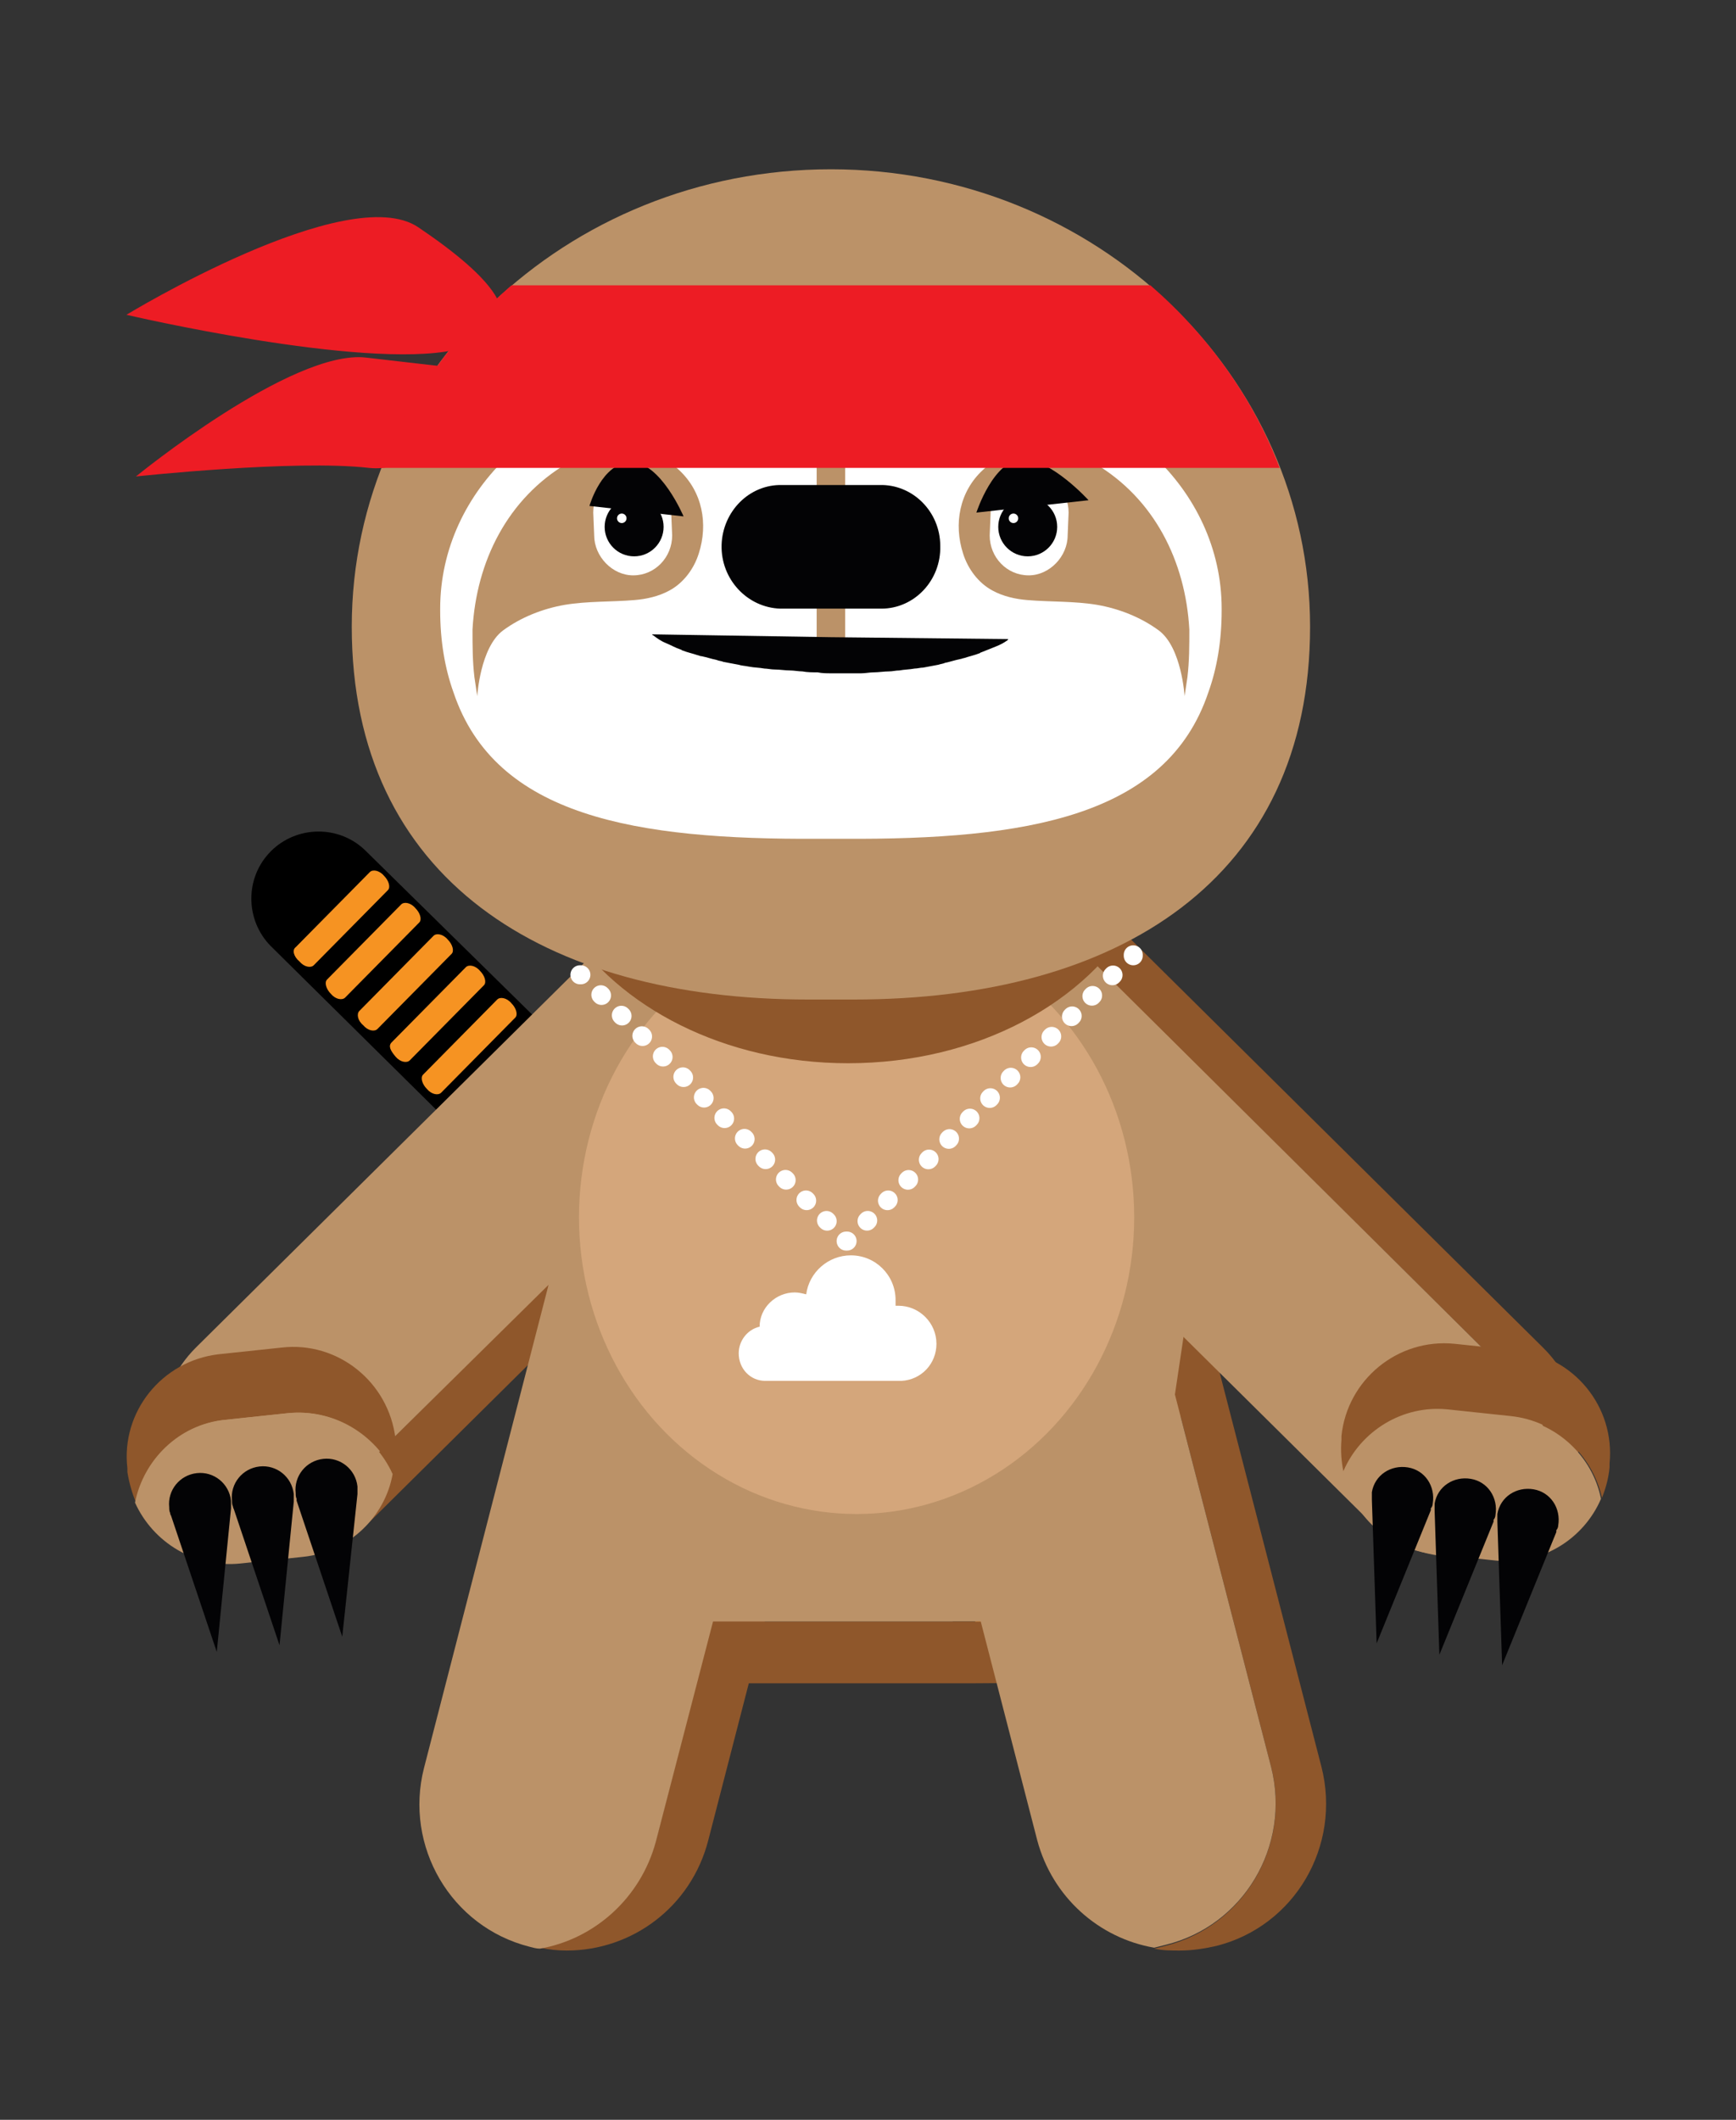 <?xml version="1.0" encoding="utf-8"?>
<!-- Generator: Adobe Illustrator 22.0.1, SVG Export Plug-In . SVG Version: 6.00 Build 0)  -->
<svg version="1.1" id="Layer_1" xmlns="http://www.w3.org/2000/svg" xmlns:xlink="http://www.w3.org/1999/xlink" x="0px" y="0px"
	 viewBox="0 0 182.6 222.9" style="enable-background:new 0 0 182.6 222.9;" xml:space="preserve">
<rect x="0" y="0" width="182.6" height="222.9" fill="#333333" stroke="none"/>
<style type="text/css">
	.st0{fill:#8F572B;}
	.st1{fill:#F69322;}
	.st2{fill:#BB9268;}
	.st3{fill:#030305;}
	.st4{fill:#D4A67B;}
	.st5{fill:none;stroke:#FFFFFF;stroke-width:2;stroke-linecap:round;stroke-linejoin:round;}
	.st6{fill:none;stroke:#FFFFFF;stroke-width:2;stroke-linecap:round;stroke-linejoin:round;stroke-dasharray:9.844459e-02,2.953;}
	.st7{fill:none;stroke:#FFFFFF;stroke-width:2;stroke-linecap:round;stroke-linejoin:round;stroke-dasharray:9.810104e-02,2.943;}
	.st8{fill:#FFFFFF;}
	.st9{fill:#ED1C24;}
</style>
<g>
	<path class="st0" d="M100.4,80.9c-0.6-0.6-1.2-1.1-1.8-1.5c3.6,5.1,3.1,12.1-1.5,16.6l-61.5,60.9c-2.5,2.5-5.8,3.7-9.1,3.7
		c-2.6,0-5.2-0.8-7.4-2.3c0.4,0.6,0.9,1.2,1.4,1.7c2.5,2.6,5.9,3.8,9.2,3.8c3.3,0,6.6-1.2,9.1-3.7l61.5-60.9
		C105.4,94.1,105.5,85.9,100.4,80.9z"/>
	<g>
		<path d="M114.6,185.4l-4.5-25.1l-53.7-53.2l0,0L38.5,89.5c-2.8-2.8-7.3-2.7-10,0c-2.8,2.8-2.7,7.3,0,10l17.8,17.6l0,0l53.7,53.2
			L114.6,185.4z"/>
		<polygon class="st1" points="109.6,170.3 111.5,179.4 52.1,120.2 55.6,116.7 		"/>
		<path class="st1" d="M31.1,99.6l7.8-7.9c0.3-0.3,1-0.2,1.5,0.4c0.5,0.5,0.7,1.2,0.4,1.5l-7.8,7.9c-0.3,0.3-1,0.2-1.5-0.4
			C30.9,100.6,30.7,99.9,31.1,99.6z"/>
		<path class="st1" d="M34.4,103l7.8-7.9c0.3-0.3,1-0.2,1.5,0.4c0.5,0.5,0.7,1.2,0.4,1.5l-7.8,7.9c-0.3,0.3-1,0.2-1.5-0.4
			C34.3,104,34.1,103.3,34.4,103z"/>
		<path class="st1" d="M37.8,106.3l7.8-7.9c0.3-0.3,1-0.2,1.5,0.4c0.5,0.5,0.7,1.2,0.4,1.5l-7.8,7.9c-0.3,0.3-1,0.2-1.5-0.4
			C37.6,107.3,37.5,106.6,37.8,106.3z"/>
		<path class="st1" d="M41.2,109.6l7.8-7.9c0.3-0.3,1-0.2,1.5,0.4c0.5,0.5,0.7,1.2,0.4,1.5l-7.8,7.9c-0.3,0.3-1,0.2-1.5-0.4
			S40.8,110,41.2,109.6z"/>
		<path class="st1" d="M44.5,113l7.8-7.9c0.3-0.3,1-0.2,1.5,0.4c0.5,0.5,0.7,1.2,0.4,1.5l-7.8,7.9c-0.3,0.3-1,0.2-1.5-0.4
			C44.4,114,44.2,113.3,44.5,113z"/>
	</g>
	<g>
		<path class="st0" d="M122.2,155.9c0,13.3-5.4,14.6-19.9,14.6H79.8c-14.5,0-17.4,0.6-17.4-12.7L54,115.4c-0.3,1.4-0.4,2.8-0.4,4.3
			l8.8,44.6c0,13.3,2.9,12.7,17.4,12.7h22.5c14.5,0,19.9-1.3,19.9-14.6l6.4-42.7c0-1.4-0.1-2.7-0.4-4L122.2,155.9z"/>
	</g>
	<g>
		<path class="st0" d="M139,185.8l-18.7-72.4c-2-7.8-9.7-12.7-17.6-11.3c5.8,1,10.7,5.3,12.3,11.3l18.7,72.4
			c2.1,8.2-2.8,16.7-11.1,18.8c-0.4,0.1-0.8,0.2-1.2,0.3c0.9,0.2,1.8,0.2,2.7,0.2c1.3,0,2.6-0.2,3.9-0.5
			C136.2,202.5,141.1,194.1,139,185.8z"/>
	</g>
	<path class="st2" d="M133.7,185.8L115,113.4c-1.6-6-6.5-10.3-12.3-11.3c-0.4,0.1-0.8,0.1-1.2,0.2c-8.2,2.1-13.2,10.5-11.1,18.8
		l18.7,72.4c1.6,6,6.5,10.3,12.3,11.3c0.4-0.1,0.8-0.2,1.2-0.3C130.8,202.5,135.8,194.1,133.7,185.8z"/>
	<g>
		<path class="st0" d="M82.1,102.3c-2.2-0.6-4.5-0.6-6.6-0.2c0.4,0.1,0.7,0.1,1.1,0.2c8.3,2.1,13.2,10.5,11.1,18.8L69,193.5
			c-1.6,6-6.5,10.3-12.2,11.3c0.9,0.2,1.9,0.3,2.8,0.3c6.9,0,13.1-4.6,14.9-11.6l18.7-72.4C95.3,112.8,90.4,104.4,82.1,102.3z"/>
	</g>
	<path class="st2" d="M102.3,95.6h-4.8c4.2-4.5,4.6-11.3,1.1-16.2c-5-3.5-12-3.1-16.5,1.4l-61.5,60.9c-4.5,4.5-5,11.5-1.5,16.6
		c2.2,1.6,4.8,2.3,7.4,2.3c3.3,0,6.6-1.2,9.1-3.7l22.1-21.8l-13.1,50.8c-2.1,8.2,2.8,16.7,11.1,18.8c0.4,0.1,0.7,0.2,1.1,0.2
		c5.7-1,10.6-5.3,12.2-11.3l6-23.1c1.4,0,3.1,0,4.8,0h22.5c14.5,0,19.9-1.3,19.9-14.6l6-40.2C126.1,104.3,115.3,95.6,102.3,95.6z"/>
	<g>
		<path class="st0" d="M162.3,141.7l-61.5-60.9c-5.1-5-13.3-5-18.3,0.1c-0.5,0.5-1,1.1-1.4,1.7c5-3.5,12-3.1,16.5,1.4l61.5,60.9
			c4.5,4.5,5,11.5,1.5,16.6c0.6-0.4,1.2-0.9,1.8-1.5C167.4,154.9,167.4,146.7,162.3,141.7z"/>
	</g>
	<path class="st2" d="M159.1,144.9L97.6,83.9c-4.5-4.5-11.5-4.9-16.5-1.4c-3.6,5.1-3.1,12.1,1.5,16.6l61.5,60.9
		c2.5,2.5,5.8,3.7,9.1,3.7c2.6,0,5.2-0.8,7.4-2.3C164.2,156.4,163.7,149.4,159.1,144.9z"/>
	<g>
		<g>
			<path class="st0" d="M158.9,148.9l-6.6-0.7c-4.8-0.5-9.2,2.3-11,6.5c-0.2-1-0.3-2.1-0.2-3.3l0-0.4c0.6-5.9,5.9-10.3,11.9-9.7
				l6.6,0.7c5.9,0.6,10.3,5.9,9.7,11.9l0,0.4c-0.1,1.1-0.4,2.2-0.8,3.2C167.5,153,163.7,149.4,158.9,148.9z"/>
			<path class="st2" d="M157.4,164.1l-6.6-0.7c-4.8-0.5-8.6-4.1-9.5-8.6c1.8-4.2,6.2-7,11-6.5l6.6,0.7c4.8,0.5,8.6,4.1,9.5,8.6
				C166.6,161.8,162.2,164.6,157.4,164.1z"/>
		</g>
		<g>
			<path class="st3" d="M144.3,157.5L144.3,157.5c0-0.2,0-0.4,0-0.6c0.3-1.8,2-2.9,3.8-2.6s2.9,2,2.6,3.8c0,0.2-0.1,0.4-0.2,0.5l0,0
				l0,0.1c0,0,0,0,0,0.1l-5.7,14l-0.5-15.1C144.3,157.6,144.3,157.6,144.3,157.5L144.3,157.5z"/>
			<path class="st3" d="M150.9,158.7L150.9,158.7c0-0.2,0-0.4,0-0.6c0.3-1.8,2-2.9,3.8-2.6c1.8,0.3,2.9,2,2.6,3.8
				c0,0.2-0.1,0.4-0.2,0.5l0,0l0,0.1c0,0,0,0,0,0.1l-5.7,14l-0.5-15.1C150.9,158.8,150.9,158.7,150.9,158.7L150.9,158.7z"/>
			<path class="st3" d="M157.5,159.8L157.5,159.8c0-0.2,0-0.4,0-0.6c0.3-1.8,2-2.9,3.8-2.6c1.8,0.3,2.9,2,2.6,3.8
				c0,0.2-0.1,0.4-0.2,0.5l0,0l0,0.1c0,0,0,0,0,0.1l-5.7,14l-0.5-15.1C157.5,160,157.5,159.9,157.5,159.8L157.5,159.8z"/>
		</g>
	</g>
	<g>
		<path class="st0" d="M30.3,148.6l-6.6,0.7c-4.8,0.5-8.5,4.2-9.4,8.7c-0.4-1-0.7-2-0.9-3.2l0-0.4c-0.7-5.9,3.6-11.3,9.6-12l6.6-0.7
			c5.9-0.7,11.3,3.6,12,9.6l0,0.4c0.1,1.1,0.1,2.2-0.1,3.3C39.5,150.8,35.1,148.1,30.3,148.6z"/>
		<path class="st2" d="M31.9,163.7l-6.6,0.7c-4.8,0.5-9.2-2.2-11.1-6.4c0.9-4.5,4.6-8.2,9.4-8.7l6.6-0.7c4.8-0.5,9.2,2.2,11.1,6.4
			C40.5,159.5,36.7,163.2,31.9,163.7z"/>
		<g>
			<path class="st3" d="M17.9,159.1L17.9,159.1c-0.1-0.2-0.1-0.4-0.1-0.6c-0.2-1.8,1.1-3.4,2.9-3.6s3.4,1.1,3.6,2.9
				c0,0.2,0,0.4,0,0.6l0,0l0,0.1c0,0,0,0,0,0.1l-1.5,15.1l-4.8-14.3C17.9,159.2,17.9,159.2,17.9,159.1L17.9,159.1z"/>
			<path class="st3" d="M24.5,158.4L24.5,158.4c-0.1-0.2-0.1-0.4-0.1-0.6c-0.2-1.8,1.1-3.4,2.9-3.6s3.4,1.1,3.6,2.9
				c0,0.2,0,0.4,0,0.6l0,0l0,0.1c0,0,0,0,0,0.1l-1.5,15.1l-4.8-14.3C24.5,158.5,24.5,158.4,24.5,158.4L24.5,158.4z"/>
			<path class="st3" d="M31.2,157.6L31.2,157.6c-0.1-0.2-0.1-0.4-0.1-0.6c-0.2-1.8,1.1-3.4,2.9-3.6s3.4,1.1,3.6,2.9
				c0,0.2,0,0.4,0,0.6l0,0l0,0.1c0,0,0,0,0,0.1L36,172.1l-4.8-14.3C31.2,157.7,31.2,157.7,31.2,157.6L31.2,157.6z"/>
		</g>
	</g>
	<ellipse class="st4" cx="90.1" cy="128" rx="29.2" ry="31.2"/>
	<g>
		<g>
			<line class="st5" x1="61" y1="102.5" x2="61.1" y2="102.5"/>
			<line class="st6" x1="63.2" y1="104.6" x2="88" y2="129.4"/>
			<polyline class="st5" points="89,130.5 89.1,130.5 89.1,130.5 			"/>
			<line class="st7" x1="91.2" y1="128.4" x2="118.1" y2="101.5"/>
			<line class="st5" x1="119.2" y1="100.5" x2="119.2" y2="100.4"/>
		</g>
	</g>
	<path class="st0" d="M91.5,99.2c-0.8,0-1.6,0-2.4,0c-0.8,0-1.6,0-2.4,0c-9.1,0-17.4-1.4-24.4-4.1c-1,0.7-1.9,1.5-2.7,2.3
		c5.4,8.5,16.6,14.4,29.6,14.4c13.6,0,25.2-6.4,30.3-15.6c-0.7-0.6-1.4-1.1-2.1-1.7C109.9,97.6,101.2,99.2,91.5,99.2z"/>
	<rect x="85.9" y="45.5" width="2.9" height="23.2"/>
	<path class="st2" d="M87.4,17.8c27.8,0,50.4,21.6,50.4,48.1s-20.1,39.2-48,39.2c-0.8,0-1.6,0-2.4,0c-0.8,0-1.6,0-2.4,0
		c-27.8,0-48-12.7-48-39.2S59.5,17.8,87.4,17.8z"/>
	<g>
		<path class="st8" d="M46.3,64c0-6.3,2.8-12,7.2-16.1c1.2-1.1,2.5-2,3.9-2.8c2.4-1.3,5.2-2.1,8-2.4c3.9-0.4,7.9,0.1,11.6,1.7l4,1.7
			c2,0.9,4.2,1.3,6.4,1.3c2.2,0,4.4-0.5,6.4-1.3l4-1.7c3.7-1.6,7.7-2.1,11.6-1.7c2.8,0.3,5.5,1.1,8,2.4c1.4,0.8,2.7,1.7,3.9,2.8
			c4.4,4.1,7.2,9.8,7.2,16.1c0,0,0,0.1,0,0.1c0,0,0,0.1,0,0.1c0,3.2-0.5,6.1-1.4,8.6c-4.4,13.1-19.2,15.5-38.4,15.4
			c-0.4,0-0.9,0-1.3,0c-0.4,0-0.9,0-1.3,0c-19.2,0.1-34-2.3-38.4-15.4c-0.9-2.5-1.4-5.4-1.4-8.6c0,0,0-0.1,0-0.1
			C46.3,64.1,46.3,64.1,46.3,64z"/>
		<g>
			<path class="st2" d="M63.1,47.3c0.2-0.1,0.4-0.1,0.6-0.1c2.7-0.6,5.7,0.3,7.7,2.2c2.5,2.3,3.1,5.7,2.1,8.8
				c-0.5,1.6-1.6,3.1-3.1,3.9c-1.1,0.6-2.4,0.9-3.7,1c-2.4,0.2-4.9,0.1-7.3,0.5c-2.3,0.4-4.6,1.3-6.5,2.7c-2.4,1.8-2.7,6.9-2.7,6.9
				c-0.1-0.6-0.2-1.4-0.3-2c-0.2-1.7-0.2-3.3-0.2-5c0.4-7.2,3.7-13.8,10-17.5C60.8,48.2,61.9,47.6,63.1,47.3z"/>
		</g>
		<path class="st8" d="M66.6,60.5L66.6,60.5c2.3,0,4.1-1.9,4.1-4.2l-0.1-2.4c0-2.3-1.8-4.2-4.1-4.2h0c-2.3,0-4.1,1.9-4.1,4.2
			l0.1,2.4C62.5,58.5,64.4,60.5,66.6,60.5z"/>
		<circle class="st3" cx="66.7" cy="55.4" r="3.1"/>
		<g>
			<path class="st2" d="M111.7,47.3c-0.2-0.1-0.4-0.1-0.6-0.1c-2.7-0.6-5.7,0.3-7.7,2.2c-2.5,2.3-3.1,5.7-2.1,8.8
				c0.5,1.6,1.6,3.1,3.1,3.9c1.1,0.6,2.4,0.9,3.7,1c2.4,0.2,4.9,0.1,7.3,0.5c2.3,0.4,4.6,1.3,6.5,2.7c2.4,1.8,2.7,6.9,2.7,6.9
				c0.1-0.6,0.2-1.4,0.3-2c0.2-1.7,0.2-3.3,0.2-5c-0.4-7.2-3.7-13.8-10-17.5C114,48.2,112.9,47.6,111.7,47.3z"/>
		</g>
		<path class="st8" d="M108.2,60.5L108.2,60.5c-2.3,0-4.1-1.9-4.1-4.2l0.1-2.4c0-2.3,1.8-4.2,4.1-4.2h0c2.3,0,4.1,1.9,4.1,4.2
			l-0.1,2.4C112.3,58.5,110.4,60.5,108.2,60.5z"/>
		<circle class="st3" cx="108.1" cy="55.4" r="3.1"/>
	</g>
	<g>
		<rect x="85.9" y="47.3" class="st2" width="3" height="22.3"/>
	</g>
	<path class="st3" d="M102.7,53.9l11.8-1.3c0,0-3.9-4.3-6.9-4.3C104.5,48.3,102.7,53.9,102.7,53.9z"/>
	<path class="st3" d="M62,53.2l9.9,1.1c0,0-2.4-5.7-5.5-5.7C63.3,48.6,62,53.2,62,53.2z"/>
	<circle class="st8" cx="65.4" cy="54.5" r="0.5"/>
	<circle class="st8" cx="106.6" cy="54.5" r="0.5"/>
	<path class="st3" d="M82.3,51l5.1,0l5.1,0c3.5-0.1,6.4,2.8,6.4,6.4C99,61,96.2,64,92.7,64l-0.6,0c-0.1,0-0.2,0-0.2,0l-4.5,0l-4.5,0
		c-0.1,0-0.2,0-0.2,0l-0.6,0c-3.5-0.1-6.3-3.1-6.2-6.7C76,53.8,78.8,50.9,82.3,51z"/>
	<path class="st3" d="M70,67.6c-0.5-0.2-0.9-0.5-1.3-0.8l0,0c0,0-0.1,0-0.1-0.1L87.4,67l18.7,0.2c0,0-0.1,0-0.1,0.1l0,0
		c-0.4,0.3-0.8,0.5-1.3,0.7c0,0,0,0,0,0c-0.5,0.2-1,0.4-1.5,0.6c-0.1,0-0.1,0.1-0.2,0.1c-0.5,0.2-1,0.3-1.6,0.5
		c-0.1,0-0.3,0.1-0.4,0.1c-0.5,0.1-1.1,0.3-1.6,0.4c-0.2,0.1-0.4,0.1-0.7,0.2c-0.5,0.1-1.1,0.2-1.6,0.3c-0.3,0-0.6,0.1-0.9,0.1
		c-0.5,0.1-1.1,0.1-1.6,0.2c-0.4,0-0.7,0.1-1.1,0.1c-0.5,0-1.1,0.1-1.6,0.1c-0.4,0-0.9,0.1-1.3,0.1c-0.5,0-1.1,0-1.6,0
		c-0.5,0-0.9,0-1.4,0c0,0-0.1,0-0.1,0c0,0-0.1,0-0.1,0c-0.5,0-0.9,0-1.4-0.1c-0.5,0-1.1,0-1.6-0.1c-0.4,0-0.9-0.1-1.3-0.1
		c-0.5,0-1.1-0.1-1.6-0.1c-0.4,0-0.8-0.1-1.1-0.1c-0.5-0.1-1.1-0.1-1.6-0.2C78.3,70,78,70,77.7,69.9c-0.5-0.1-1.1-0.2-1.6-0.3
		c-0.2-0.1-0.5-0.1-0.7-0.2c-0.5-0.1-1.1-0.3-1.6-0.4c-0.2,0-0.3-0.1-0.4-0.1c-0.6-0.2-1.1-0.3-1.6-0.5c-0.1,0-0.1-0.1-0.2-0.1
		C71,68.1,70.5,67.8,70,67.6C70,67.6,70,67.6,70,67.6z"/>
	<g>
		<g>
			<path class="st9" d="M13.3,33.1c0,0,23.3-14.2,30.7-9.2s13.5,10.8,3.8,12.9C38.1,38.9,13.3,33.1,13.3,33.1z"/>
			<path class="st9" d="M14.3,50.1c0,0,16.4-13.4,24.2-12.5c7.8,0.9,7.8,0.9,7.8,0.9s0.3,11.5-7.5,10.7C31,48.3,14.3,50.1,14.3,50.1
				z"/>
		</g>
		<path class="st9" d="M121,30H53.8C47.8,35.2,43,41.8,40.1,49.2h94.5C131.8,41.8,127,35.2,121,30z"/>
	</g>
	<path class="st8" d="M98.5,141.3c0-2.2-1.8-4-4-4c-0.1,0-0.2,0-0.3,0c0-0.2,0-0.4,0-0.6c0-2.6-2.1-4.7-4.7-4.7
		c-2.4,0-4.4,1.8-4.7,4.1c-0.4-0.1-0.8-0.2-1.2-0.2c-2,0-3.7,1.6-3.7,3.6c-1.3,0.3-2.2,1.5-2.2,2.8c0,1.6,1.2,2.9,2.8,2.9v0h14.3v0
		C96.9,145.1,98.5,143.4,98.5,141.3z"/>
</g>
</svg>
